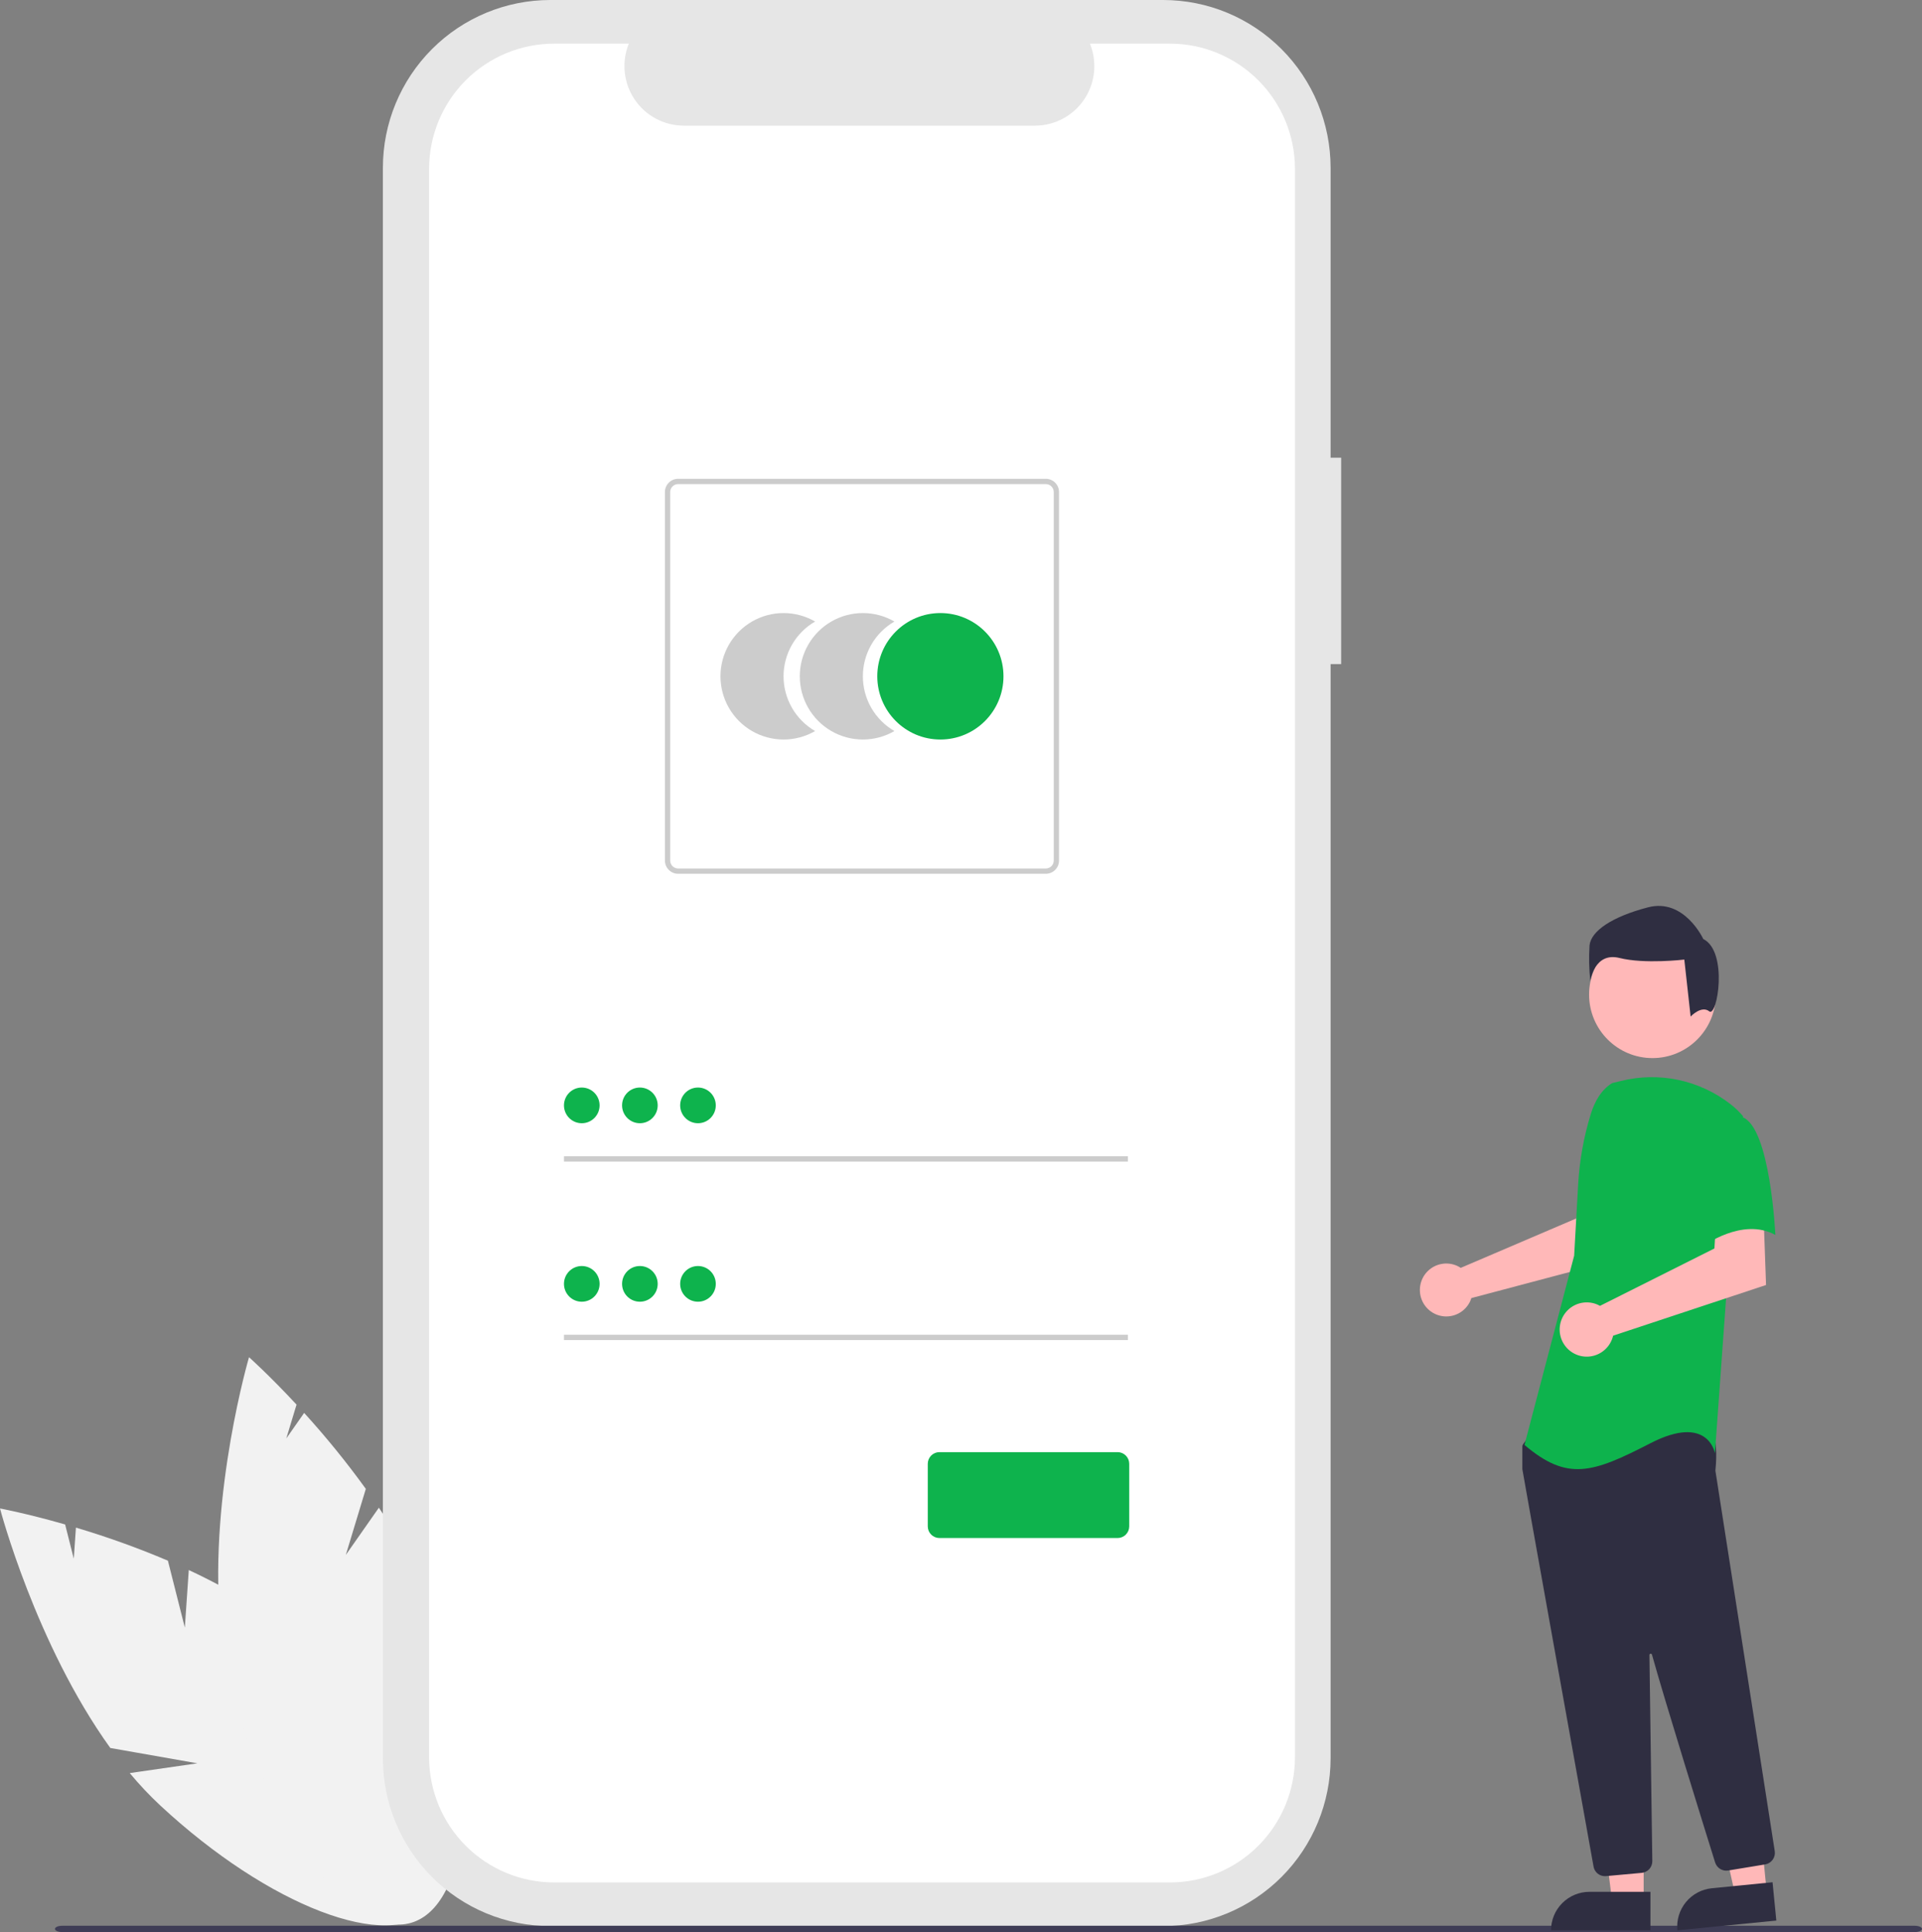 <svg width="191" height="192" viewBox="0 0 191 192" fill="none" xmlns="http://www.w3.org/2000/svg">
<rect x="0" y="0" width="191" height="192" fill="#808080" stroke="none"/>
<g clip-path="url(#clip0_417_585)">
<path d="M18.368 161.743L16.686 155.094C13.703 153.827 10.652 152.73 7.546 151.807L7.333 154.898L6.472 151.493C2.62 150.39 0 149.904 0 149.904C0 149.904 3.539 163.394 10.963 173.707L19.614 175.23L12.893 176.201C13.827 177.327 14.831 178.394 15.899 179.394C26.698 189.44 38.727 194.05 42.765 189.689C46.804 185.328 41.323 173.649 30.523 163.603C27.175 160.489 22.97 157.989 18.76 156.022L18.368 161.743Z" fill="#F2F2F2"/>
<path d="M34.365 154.521L36.354 147.958C34.455 145.328 32.409 142.808 30.226 140.409L28.45 142.945L29.469 139.584C26.74 136.645 24.747 134.872 24.747 134.872C24.747 134.872 20.82 148.253 21.856 160.928L28.476 166.713L22.221 164.063C22.44 165.511 22.749 166.944 23.148 168.353C27.211 182.548 35.131 192.726 40.837 191.085C46.543 189.444 47.875 176.607 43.812 162.412C42.552 158.011 40.24 153.693 37.651 149.828L34.365 154.521Z" fill="#F2F2F2"/>
<path d="M133.279 45.485H132.229V16.675C132.229 14.485 131.799 12.317 130.963 10.294C130.127 8.271 128.901 6.432 127.356 4.884C125.811 3.336 123.977 2.107 121.959 1.269C119.94 0.431 117.776 0 115.592 0H54.688C50.276 0 46.044 1.757 42.923 4.884C39.803 8.011 38.05 12.252 38.05 16.675V174.731C38.05 176.921 38.481 179.089 39.317 181.112C40.153 183.135 41.378 184.974 42.923 186.522C44.468 188.07 46.303 189.299 48.321 190.137C50.34 190.975 52.503 191.406 54.688 191.406H115.592C120.004 191.406 124.236 189.649 127.356 186.522C130.476 183.395 132.229 179.153 132.229 174.731V65.992H133.278L133.279 45.485Z" fill="#E6E6E6"/>
<path d="M116.263 4.337H108.314C108.679 5.235 108.819 6.21 108.72 7.175C108.621 8.14 108.287 9.066 107.747 9.871C107.207 10.677 106.478 11.336 105.623 11.793C104.769 12.249 103.816 12.487 102.848 12.487H67.957C66.989 12.487 66.036 12.248 65.181 11.792C64.327 11.336 63.598 10.676 63.058 9.871C62.518 9.066 62.184 8.14 62.085 7.175C61.986 6.21 62.126 5.235 62.491 4.337H55.066C51.771 4.337 48.61 5.649 46.28 7.984C43.95 10.319 42.641 13.487 42.641 16.789V174.616C42.641 177.919 43.95 181.086 46.28 183.421C48.61 185.757 51.771 187.069 55.066 187.069H116.263C119.558 187.069 122.719 185.757 125.049 183.421C127.379 181.086 128.688 177.919 128.688 174.616V174.616V16.789C128.688 13.486 127.379 10.319 125.049 7.984C122.718 5.649 119.558 4.337 116.263 4.337V4.337Z" fill="white"/>
<path d="M77.866 67.207C77.866 66.103 78.156 65.02 78.707 64.064C79.257 63.109 80.049 62.316 81.002 61.765C80.049 61.213 78.968 60.923 77.868 60.923C76.767 60.922 75.686 61.213 74.732 61.764C73.779 62.316 72.988 63.109 72.437 64.064C71.887 65.019 71.597 66.103 71.597 67.206C71.597 68.309 71.887 69.393 72.437 70.348C72.988 71.304 73.779 72.097 74.732 72.648C75.686 73.2 76.767 73.49 77.868 73.49C78.968 73.49 80.049 73.199 81.002 72.648C80.049 72.097 79.257 71.304 78.707 70.349C78.156 69.393 77.866 68.31 77.866 67.207V67.207Z" fill="#CCCCCC"/>
<path d="M85.748 67.207C85.748 66.103 86.038 65.02 86.588 64.064C87.139 63.109 87.931 62.316 88.884 61.765C87.931 61.213 86.85 60.923 85.749 60.923C84.649 60.922 83.567 61.213 82.614 61.764C81.661 62.316 80.869 63.109 80.319 64.064C79.769 65.019 79.479 66.103 79.479 67.206C79.479 68.309 79.769 69.393 80.319 70.348C80.869 71.304 81.661 72.097 82.614 72.648C83.567 73.2 84.649 73.49 85.749 73.49C86.85 73.49 87.931 73.199 88.884 72.648C87.931 72.097 87.139 71.304 86.588 70.349C86.038 69.393 85.748 68.31 85.748 67.207V67.207Z" fill="#CCCCCC"/>
<path d="M93.451 73.49C96.914 73.49 99.721 70.677 99.721 67.206C99.721 63.736 96.914 60.923 93.451 60.923C89.989 60.923 87.182 63.736 87.182 67.206C87.182 70.677 89.989 73.49 93.451 73.49Z" fill="#0EB34D"/>
<path d="M103.929 86.833H67.388C67.04 86.832 66.707 86.694 66.461 86.447C66.215 86.201 66.077 85.867 66.076 85.518V48.895C66.077 48.546 66.215 48.212 66.461 47.966C66.707 47.719 67.04 47.58 67.388 47.58H103.929C104.277 47.58 104.611 47.719 104.857 47.966C105.103 48.212 105.241 48.546 105.241 48.895V85.518C105.241 85.867 105.103 86.201 104.857 86.447C104.611 86.694 104.277 86.832 103.929 86.833V86.833ZM67.388 48.106C67.18 48.106 66.98 48.19 66.832 48.338C66.684 48.486 66.601 48.686 66.601 48.895V85.518C66.601 85.727 66.684 85.928 66.832 86.076C66.98 86.224 67.18 86.307 67.388 86.307H103.929C104.138 86.307 104.338 86.224 104.486 86.076C104.633 85.928 104.716 85.727 104.717 85.518V48.895C104.716 48.686 104.633 48.486 104.486 48.338C104.338 48.19 104.138 48.106 103.929 48.106H67.388Z" fill="#CCCCCC"/>
<path d="M112.088 114.906H56.045V115.432H112.088V114.906Z" fill="#CCCCCC"/>
<path d="M57.815 111.621C58.793 111.621 59.585 110.827 59.585 109.848C59.585 108.868 58.793 108.074 57.815 108.074C56.838 108.074 56.045 108.868 56.045 109.848C56.045 110.827 56.838 111.621 57.815 111.621Z" fill="#0EB34D"/>
<path d="M112.088 132.643H56.045V133.169H112.088V132.643Z" fill="#CCCCCC"/>
<path d="M57.815 129.359C58.793 129.359 59.585 128.565 59.585 127.585C59.585 126.605 58.793 125.811 57.815 125.811C56.838 125.811 56.045 126.605 56.045 127.585C56.045 128.565 56.838 129.359 57.815 129.359Z" fill="#0EB34D"/>
<path d="M111.063 152.842H93.352C93.046 152.841 92.752 152.719 92.536 152.502C92.32 152.286 92.198 151.992 92.198 151.685V145.464C92.198 145.157 92.32 144.863 92.536 144.646C92.752 144.429 93.046 144.307 93.352 144.307H111.063C111.369 144.307 111.662 144.429 111.878 144.646C112.095 144.863 112.216 145.157 112.217 145.464V151.685C112.216 151.992 112.095 152.286 111.878 152.502C111.662 152.719 111.369 152.841 111.063 152.842V152.842Z" fill="#0EB34D"/>
<path d="M63.589 111.621C64.566 111.621 65.359 110.827 65.359 109.848C65.359 108.868 64.566 108.074 63.589 108.074C62.611 108.074 61.819 108.868 61.819 109.848C61.819 110.827 62.611 111.621 63.589 111.621Z" fill="#0EB34D"/>
<path d="M69.362 111.621C70.339 111.621 71.132 110.827 71.132 109.848C71.132 108.868 70.339 108.074 69.362 108.074C68.384 108.074 67.592 108.868 67.592 109.848C67.592 110.827 68.384 111.621 69.362 111.621Z" fill="#0EB34D"/>
<path d="M63.589 129.359C64.566 129.359 65.359 128.565 65.359 127.585C65.359 126.605 64.566 125.811 63.589 125.811C62.611 125.811 61.819 126.605 61.819 127.585C61.819 128.565 62.611 129.359 63.589 129.359Z" fill="#0EB34D"/>
<path d="M69.362 129.359C70.339 129.359 71.132 128.565 71.132 127.585C71.132 126.605 70.339 125.811 69.362 125.811C68.384 125.811 67.592 126.605 67.592 127.585C67.592 128.565 68.384 129.359 69.362 129.359Z" fill="#0EB34D"/>
<path d="M190.287 192H6.175C5.781 192 5.461 191.86 5.461 191.687C5.461 191.514 5.781 191.374 6.175 191.374H190.287C190.681 191.374 191 191.514 191 191.687C191 191.86 190.681 192 190.287 192Z" fill="#3F3D56"/>
<path d="M144.799 125.792C144.925 125.85 145.046 125.918 145.161 125.995L156.662 121.075L157.073 118.038L161.668 118.01L161.397 124.974L146.216 128.998C146.184 129.104 146.146 129.207 146.101 129.309C145.882 129.778 145.529 130.172 145.087 130.441C144.645 130.71 144.133 130.842 143.616 130.82C143.1 130.799 142.601 130.625 142.182 130.32C141.764 130.016 141.445 129.594 141.265 129.108C141.085 128.622 141.052 128.093 141.171 127.589C141.289 127.084 141.554 126.626 141.932 126.272C142.309 125.918 142.783 125.683 143.293 125.598C143.803 125.513 144.327 125.58 144.799 125.792V125.792Z" fill="#FFB8B8"/>
<path d="M163.339 188.902H160.196L158.7 176.748L163.34 176.749L163.339 188.902Z" fill="#FFB8B8"/>
<path d="M157.95 188.001H164.013V191.827H154.133C154.133 190.812 154.535 189.839 155.251 189.122C155.967 188.404 156.938 188.001 157.95 188.001Z" fill="#2F2E41"/>
<path d="M175.566 188.011L172.438 188.32L169.76 176.373L174.378 175.917L175.566 188.011Z" fill="#FFB8B8"/>
<path d="M170.115 187.645L176.149 187.049L176.523 190.857L166.69 191.827C166.641 191.327 166.691 190.823 166.836 190.342C166.982 189.861 167.22 189.414 167.538 189.025C167.856 188.637 168.248 188.315 168.69 188.078C169.132 187.841 169.616 187.694 170.115 187.645Z" fill="#2F2E41"/>
<path d="M164.215 105.148C167.693 105.148 170.513 102.322 170.513 98.836C170.513 95.35 167.693 92.524 164.215 92.524C160.736 92.524 157.917 95.35 157.917 98.836C157.917 102.322 160.736 105.148 164.215 105.148Z" fill="#FFB8B8"/>
<path d="M159.493 186.444C159.223 186.445 158.961 186.35 158.754 186.176C158.547 186.002 158.408 185.76 158.361 185.494C156.734 176.441 151.415 146.839 151.288 146.019C151.285 146 151.284 145.981 151.284 145.962V143.755C151.283 143.675 151.309 143.596 151.355 143.531L152.058 142.545C152.091 142.497 152.135 142.458 152.186 142.43C152.237 142.402 152.293 142.387 152.351 142.384C156.357 142.196 169.477 141.644 170.11 142.438C170.747 143.235 170.522 145.652 170.47 146.128L170.473 146.178L176.367 183.956C176.413 184.257 176.339 184.565 176.161 184.812C175.983 185.059 175.714 185.225 175.414 185.276L171.733 185.884C171.459 185.928 171.178 185.872 170.942 185.726C170.705 185.58 170.529 185.354 170.444 185.089C169.306 181.442 165.488 169.176 164.165 164.429C164.156 164.399 164.138 164.373 164.112 164.356C164.086 164.339 164.054 164.332 164.023 164.336C163.993 164.341 163.964 164.356 163.944 164.38C163.924 164.404 163.913 164.434 163.913 164.465C163.979 168.99 164.139 180.534 164.194 184.521L164.2 184.95C164.203 185.241 164.096 185.522 163.902 185.738C163.708 185.954 163.44 186.088 163.151 186.116L159.601 186.439C159.565 186.442 159.529 186.444 159.493 186.444Z" fill="#2F2E41"/>
<path d="M160.218 107.63C159.119 108.285 158.461 109.489 158.084 110.713C157.385 112.98 156.964 115.324 156.831 117.693L156.432 124.786L151.495 143.591C155.774 147.22 158.243 146.395 164.003 143.427C169.764 140.459 170.422 144.417 170.422 144.417L171.574 128.416L173.22 110.932C172.851 110.486 172.433 110.083 171.974 109.731C170.452 108.545 168.682 107.721 166.797 107.32C164.912 106.92 162.96 106.954 161.09 107.419L160.218 107.63Z" fill="#0EB34D"/>
<path d="M158.614 129.59C158.747 129.64 158.876 129.701 158.999 129.771L170.371 124.066L170.56 120.976L175.251 120.652L175.502 127.697L160.305 132.734C160.181 133.267 159.897 133.75 159.493 134.118C159.088 134.487 158.581 134.723 158.04 134.795C157.498 134.868 156.947 134.773 156.46 134.524C155.973 134.275 155.574 133.883 155.314 133.401C155.055 132.919 154.948 132.369 155.009 131.825C155.069 131.28 155.293 130.767 155.651 130.353C156.009 129.94 156.484 129.645 157.014 129.509C157.543 129.373 158.101 129.401 158.614 129.59Z" fill="#FFB8B8"/>
<path d="M173.137 111.012C175.935 112.002 176.428 122.724 176.428 122.724C173.137 120.91 169.186 123.879 169.186 123.879C169.186 123.879 168.364 121.075 167.376 117.446C167.078 116.425 167.042 115.345 167.272 114.307C167.503 113.269 167.991 112.306 168.693 111.507C168.693 111.507 170.339 110.021 173.137 111.012Z" fill="#0EB34D"/>
<path d="M169.862 100.505C169.077 99.876 168.007 101.02 168.007 101.02L167.379 95.357C167.379 95.357 163.455 95.828 160.944 95.2C158.433 94.572 158.041 97.481 158.041 97.481C157.911 96.306 157.885 95.121 157.962 93.942C158.119 92.526 160.159 91.11 163.769 90.167C167.379 89.223 169.262 93.312 169.262 93.312C171.773 94.571 170.647 101.135 169.862 100.505Z" fill="#2F2E41"/>
</g>
<defs>
<clipPath id="clip0_417_585">
<rect width="191" height="192" fill="white"/>
</clipPath>
</defs>
</svg>
